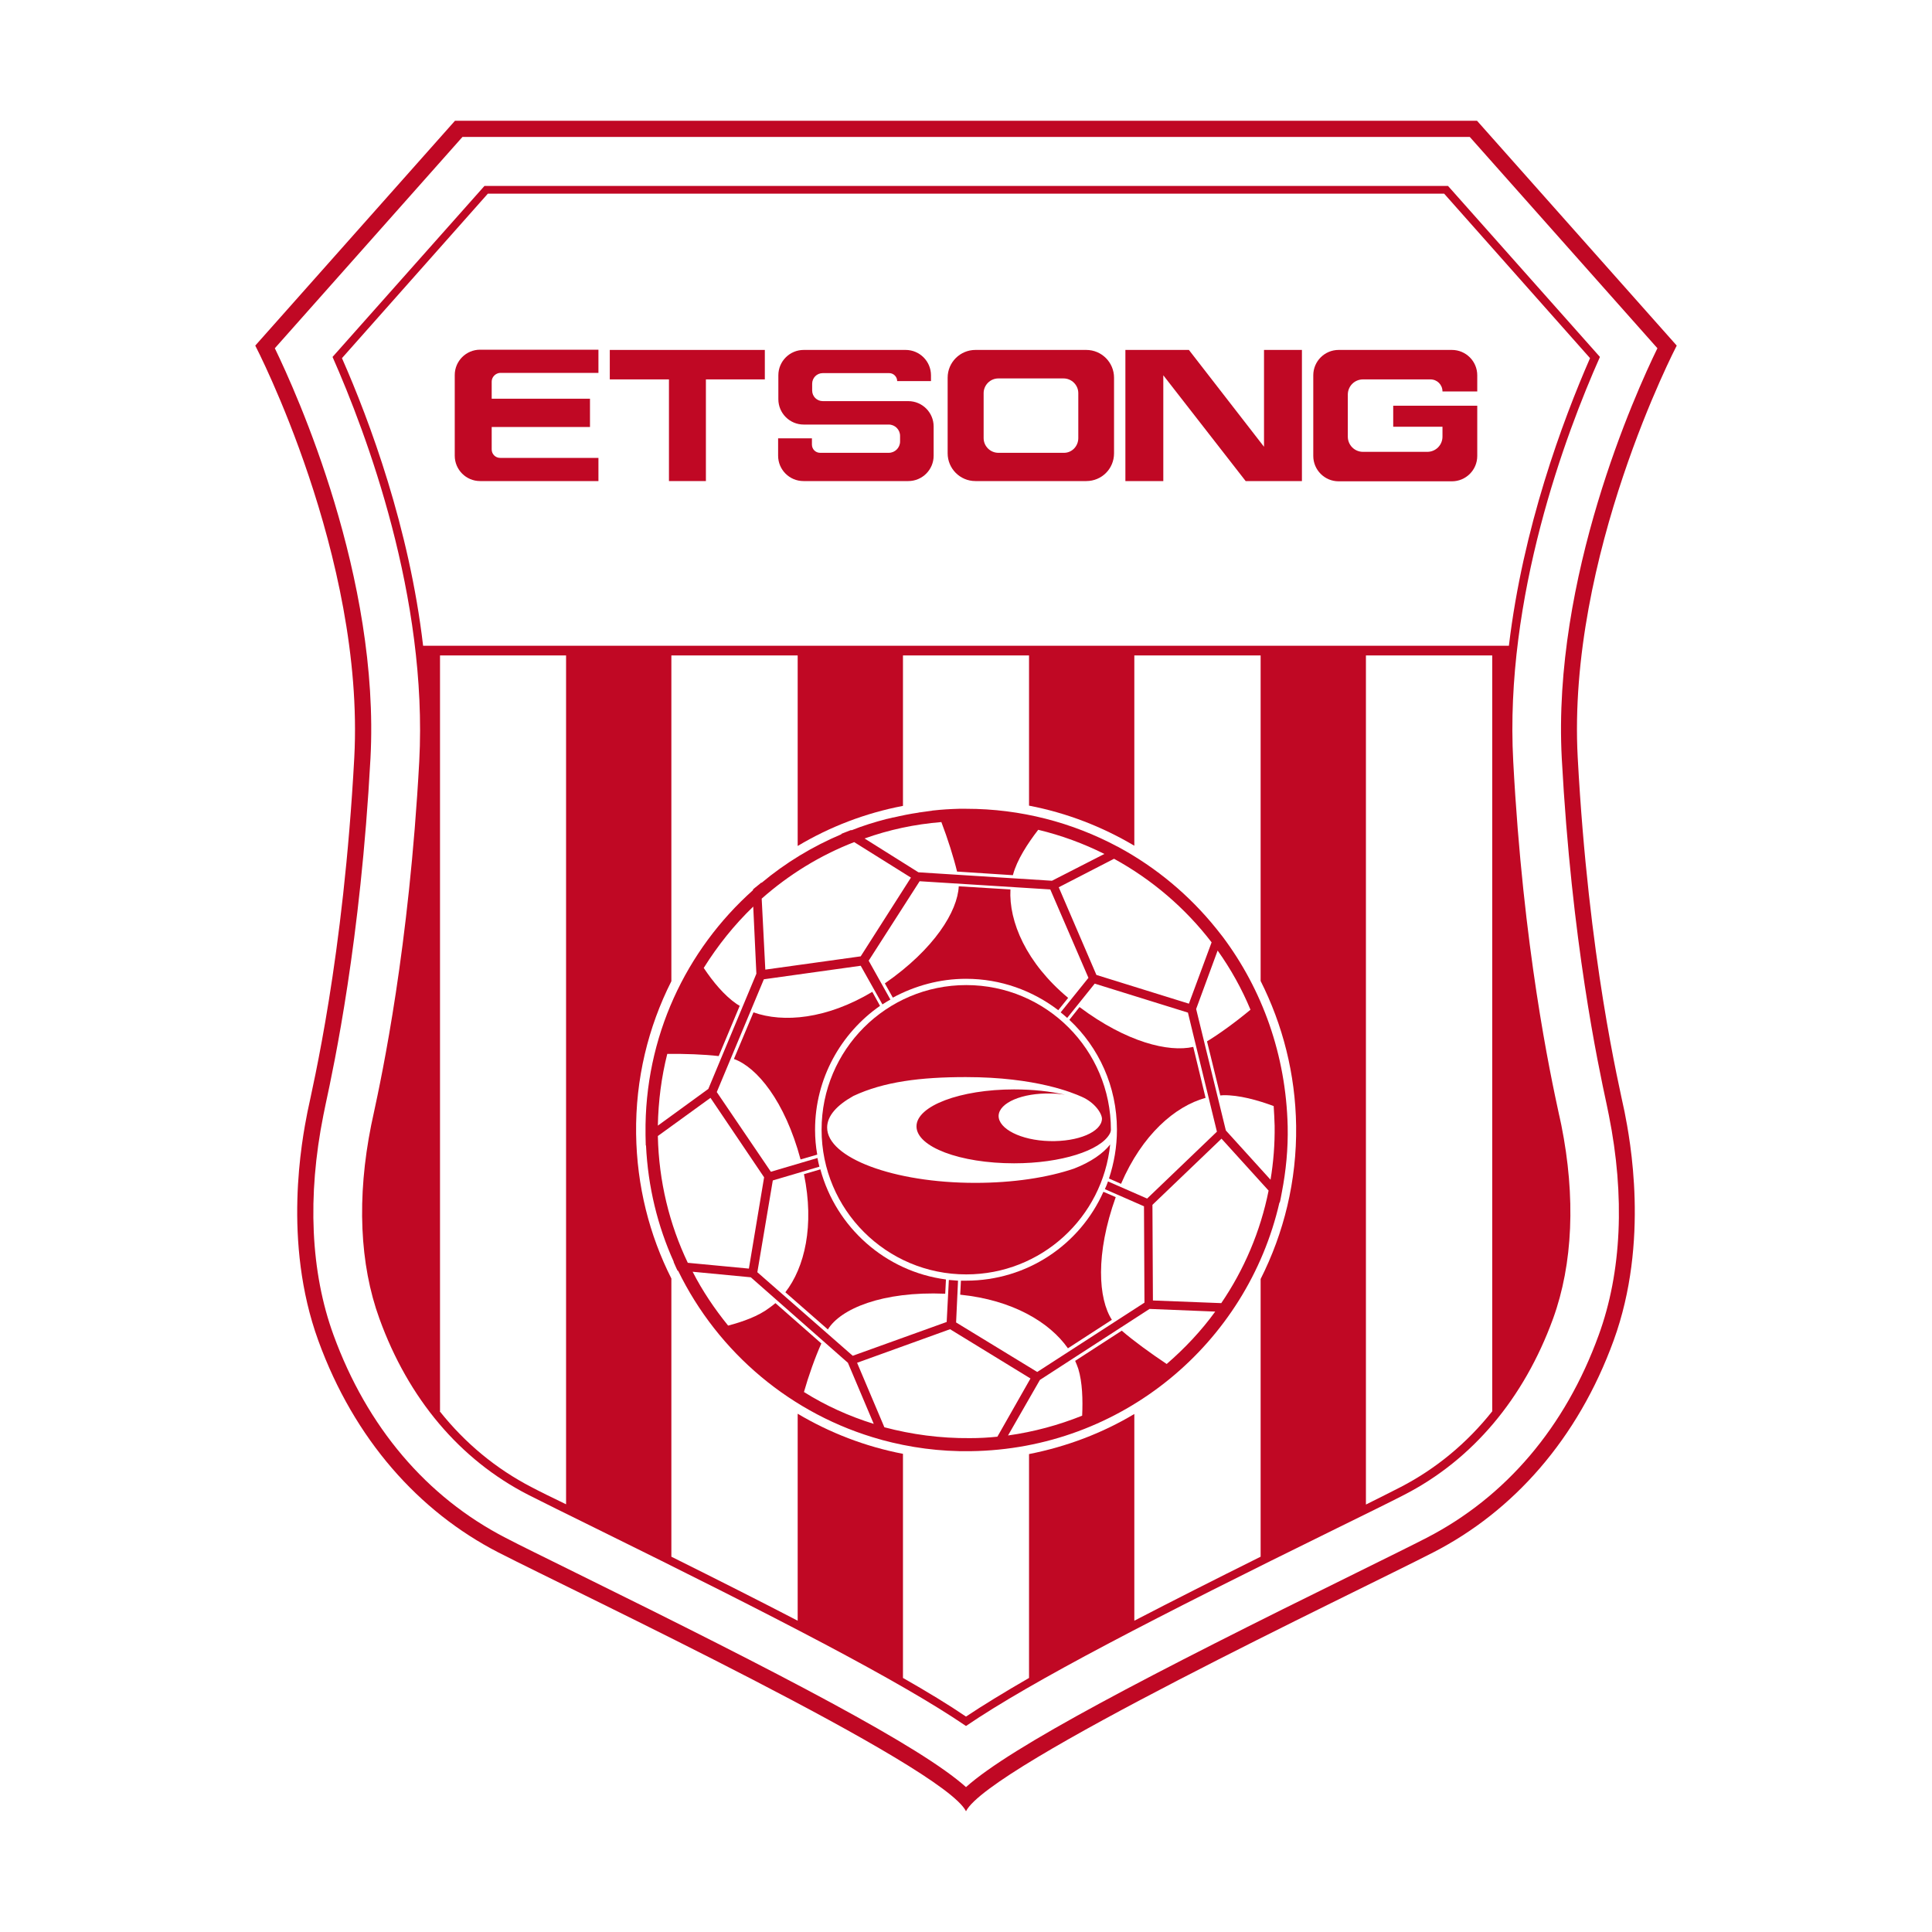 <!-- Created by @FCLOGO 2022-01-03 22:50:46 . https://fclogo.top/ -->
<!-- FOR PERSONAL USE ONLY NOT FOR COMMERCIAL USE -->
<svg version="1.1" xmlns="http://www.w3.org/2000/svg" xmlns:xlink="http://www.w3.org/1999/xlink" x="0px" y="0px"
	 viewBox="0 0 800 800" enable-background="new 0 0 800 800" xml:space="preserve">
<g>
	<path fill="#C00824" d="M653.3,313.7c-4.5-83.4,41-170.6,41-170.6L611.6,50c0,0-104.3,0-211.6,0s-211.6,0-211.6,0l-82.7,93.1
		c0,0,45.4,87.2,41,170.6c-4.5,83.4-17.1,135.6-19.4,146.8c-2.2,11.2-10.4,53.6,4.5,94.6s41.7,70.8,74.5,87.7
		C239.1,659.6,390.6,731.1,400,750c9.4-18.9,160.9-90.4,193.7-107.3c32.8-16.9,59.6-46.7,74.5-87.7s6.7-83.4,4.5-94.6
		C670.4,449.3,657.8,397.1,653.3,313.7z M662,552.8c-13.8,38.1-38.5,67.1-71.3,84c-6,3.1-15.8,7.9-28.3,14.1
		C475.2,693.8,418.6,723.3,400,740c-18.6-16.7-75.2-46.2-162.3-89.1c-12.5-6.2-22.4-11-28.3-14.1c-32.8-16.9-57.4-45.9-71.3-84
		c-9.5-26-10.9-57.5-4.2-91c0.2-1.1,0.5-2.6,0.9-4.4c3.6-16.7,14.5-67.6,18.6-143.3c4-74.9-30.6-151.3-39.6-169.9l77.7-87.5h417.1
		l77.7,87.5c-9.1,18.6-43.6,95-39.6,169.9c4.1,75.7,15,126.6,18.6,143.3c0.4,1.9,0.7,3.3,0.9,4.4C672.9,495.3,671.5,526.8,662,552.8
		z"/>
	<path fill="#C00824" d="M645.7,462.1l-0.1-0.4c-3.7-17.1-14.9-69.1-19-146.4c-3.7-68,21.8-135.8,35.9-167.5L599.6,77h-399
		l-62.9,70.8c14,31.7,39.5,99.5,35.9,167.5c-4.2,77.2-15.3,129.3-19,146.4c-0.4,1.8-0.7,3.2-0.9,4.2c-6,29.9-4.8,57.6,3.4,80.1
		c12,33.2,33.3,58.4,61.5,72.9c5.8,2.9,15.5,7.8,28,13.9c74.9,36.9,126.3,63.4,153.4,81.9c27.1-18.5,78.5-45,153.6-81.9
		c12.4-6.1,22.2-10.9,28-13.9c28.1-14.5,49.4-39.7,61.5-72.9c8.2-22.6,9.4-50.3,3.4-80.2C646.3,464.9,646,463.6,645.7,462.1z
		 M234.4,622.9c-6-2.9-10.9-5.3-14.3-7.1c-14.7-7.6-27.5-18.2-38-31.4v-0.1l0.1,0.1v-313h52.2V622.9z M522,529.6v115
		c-19.3,9.6-36.7,18.4-52.3,26.5v-85.6c-13.2,7.9-27.9,13.5-43.6,16.6v92.7c-10.2,5.9-18.9,11.2-26.1,16c-7.2-4.9-15.9-10.2-26.1-16
		V602c-15.6-3-30.3-8.7-43.6-16.6v85.7c-15.6-8.1-33-16.9-52.3-26.5V529.4c-9.1-18-14.3-38.3-14.6-59.9c-0.3-22.7,5-44.2,14.6-63.2
		V271.4h52.3v78.9c13.2-7.9,27.9-13.6,43.6-16.6v-62.3h52.2v62.2c15.6,3,30.3,8.7,43.6,16.6v-78.8H522v134.8
		c9.1,18.1,14.4,38.4,14.7,60C537,489,531.6,510.6,522,529.6z M617.9,584.4c-10.5,13.2-23.3,23.8-38,31.4c-3.5,1.8-8.3,4.2-14.3,7.2
		V271.4h52.3V584.4z M175.2,267.4c-5.7-48.8-22.1-93-33.6-119.1L202,80.2h396l60.4,68.1c-11.4,26.1-27.8,70.3-33.6,119.1H175.2z"/>
	<path fill="#C00824" d="M364.4,416.5l-3.2-5.8c-18.9,11.3-36.8,12.9-49.2,8.5l-8.1,19.3c9.5,3.4,21.1,17.4,27.6,41.6l6.9-2
		c-0.6-3.3-0.9-6.8-0.9-10.3C337.5,446.6,348.2,427.8,364.4,416.5z"/>
	<path fill="#C00824" d="M400,530.3c-0.7,0-1.4,0-2.1,0l-0.3,5.8c21.8,2.2,37.1,11.5,44.6,22.2l18.2-11.8
		c-5.6-8.7-6.9-27.1,1.6-50.8l-5.1-2.2C447.2,515.3,425.4,530.3,400,530.3z"/>
	<path fill="#C00824" d="M339.7,484.2l-6.8,2c4.4,21.3,0.3,38.6-7.7,48.9l17.6,15.4c5.2-8.5,22.4-15.9,48.6-14.8l0.3-5.9
		C366.6,526.5,346.2,508.2,339.7,484.2z"/>
	<path fill="#C00824" d="M400,405.3c14.4,0,27.6,4.9,38.2,13l0,0l4.1-5.1c-17.4-14.5-24.6-31.6-23.9-44.9L397,367
		c-0.5,10.3-10,25.9-30.6,40.2l3.3,5.9C378.8,408.2,389.1,405.3,400,405.3z"/>
	<path fill="#C00824" d="M462.5,467.8c0,7.1-1.2,13.8-3.3,20.2l5,2.2c8.7-20.3,22.3-32.1,35-35.6l-5.1-21.1
		c-10.2,2.3-27.6-1.9-47.1-16.5l-4.2,5.3C455,433.7,462.5,449.9,462.5,467.8z"/>
	<path fill="#C00824" d="M506.3,387.9c-0.8-1.1-1.8-2.2-2.6-3.3l0,0c-11.1-13.8-24.8-25.3-40.5-33.8c-0.1-0.1-0.3-0.2-0.4-0.2l0,0
		c-18.7-10-40.1-15.7-62.7-15.7l0,0c0,0,0,0-0.1,0c-0.5,0-1,0-1.5,0c-0.4,0-0.8,0-1.2,0c-0.1,0-0.2,0-0.2,0
		c-3.6,0.1-7.1,0.3-10.6,0.7c-0.2,0-0.4,0-0.6,0.1c-0.7,0.1-1.5,0.2-2.2,0.3c-0.2,0-0.5,0.1-0.7,0.1c-0.8,0.1-1.5,0.2-2.2,0.3
		c-0.2,0-0.3,0-0.5,0.1c-3.5,0.5-6.9,1.2-10.3,2c-0.1,0-0.1,0-0.2,0c-0.8,0.2-1.7,0.4-2.5,0.6h-0.1c-5,1.3-9.9,2.8-14.6,4.7
		l-0.2-0.1c-1.3,0.5-2.8,1.1-4.1,1.6l0.2,0.1c-12.1,5.1-23.3,11.9-33.2,20.2v-0.2c-1.1,1-2.4,1.9-3.5,2.9v0.3
		c-27.7,24.7-45,60.8-44.5,100.9c0,0.2,0,0.3,0,0.5l0,0c0,1.5,0.1,2.9,0.1,4.3h0.1c0.8,17.1,4.8,33.4,11.5,48.2h-0.1
		c0.6,1.3,1.1,2.6,1.7,3.7h0.2c16.5,33.9,47,59.7,83.9,69.9l0,0c0.1,0,0.2,0,0.3,0.1c11.8,3.2,24.1,4.9,36.9,4.7
		c62.6-0.8,114.5-44.6,127.9-103l0.1,0.1c0.4-1.4,0.6-3,0.9-4.4l0,0c1.7-8.8,2.6-17.9,2.4-27.2C532.5,436.8,522.7,409.8,506.3,387.9
		L506.3,387.9z M501.7,390.2l-9.4,25.4L454,403.7l-15.6-36.3l22.9-11.8C477,364.2,490.8,376,501.7,390.2z M473.7,499.5l0.2,39.9
		l-44.4,28.7l-33.6-20.5l0.8-17.3c-1.3-0.1-2.5-0.2-3.8-0.3l-0.9,17.4l-38.9,14l-39.5-34.6l6.4-38l19.3-5.7
		c-0.3-1.2-0.6-2.4-0.8-3.6l-19.3,5.7l-22.4-33l19.5-46.7l40.1-5.6l9,16c1.1-0.7,2.2-1.4,3.3-2l-9-16.1l21.1-32.9l54.1,3.4
		l15.8,36.6l-11.5,14.3c0.9,0.7,1.8,1.5,2.7,2.3l11.4-14.2l38.6,12l2.1,8.7l9.9,40.6L475,496.3l-16.2-7.1c-0.4,1.1-0.8,2.2-1.3,3.2
		L473.7,499.5z M389.8,340.4c2.6,6.8,5.1,14.7,6.5,20.5l23.1,1.5c0-0.1,0.1-0.2,0.1-0.3c1.6-6,6-12.8,10.4-18.5
		c9.6,2.3,18.8,5.7,27.4,10l-21.7,11.1l-55.3-3.5l-22.3-14C368,343.6,378.7,341.3,389.8,340.4z M353.7,348.7l23.5,14.7L356.4,396
		l-39.5,5.5l-1.5-29.4C326.6,362.2,339.5,354.2,353.7,348.7z M276.3,436.4c7.1-0.1,15.3,0.2,21.3,0.9l8.7-20.8
		c-0.4-0.3-0.9-0.5-1.3-0.8c-5.1-3.5-9.8-9.2-13.6-14.9c5.8-9.3,12.7-17.9,20.5-25.4l1.3,27.8l-19.9,47.7l-20.9,15.2
		C272.6,455.9,273.9,445.9,276.3,436.4z M272.4,470.4l21.8-15.8l22.2,32.9l-6.3,37.8l-25.3-2.4C277.2,507,272.8,489.2,272.4,470.4z
		 M332.9,576.4c1.9-6.7,4.6-14.3,7.2-20.1l-19-16.7c-0.9,0.7-1.7,1.4-2.6,2c-4.5,3.4-10.9,5.7-17,7.3c-5.6-6.9-10.6-14.3-14.7-22.3
		l24.1,2.3l40.2,35.4l10.7,25.3C351.5,586.4,341.8,582,332.9,576.4z M366.2,591l-11.3-26.7l38.5-13.9l33.3,20.4L413,594.9
		c-3.8,0.4-7.5,0.6-11.4,0.6C389.4,595.6,377.5,594,366.2,591z M483.1,564.8c-6.6-4.4-13.9-9.7-18.6-13.8l-19.3,12.5
		c0.5,1.1,0.9,2.2,1.3,3.3c1.7,5.6,1.9,12.8,1.6,19.4c-9.7,3.9-20,6.7-30.7,8.2l13.2-23L476,542l27.2,1.1
		C497.4,551.1,490.6,558.3,483.1,564.8z M505.7,539.6l-28.3-1.1l-0.2-39.6l28.6-27.4l19.5,21.5C521.9,510,515.1,525.8,505.7,539.6z
		 M517.8,418.1c-6,5-13,10.1-18,13.1l5.5,22.4c0.4,0,0.9-0.1,1.3-0.1c6.4-0.1,14.1,2,20.8,4.5c0.2,2.7,0.3,5.4,0.4,8.2
		c0.1,7.6-0.5,15.1-1.7,22.3l-18.5-20.4l-11.5-47l-0.8-3.3l8.9-24.2C509.6,401.2,514.2,409.4,517.8,418.1z"/>
	<path fill="#C00824" d="M444.7,483.9c-10.9,3.7-25.1,5.9-40.9,5.9c-33.8,0-61.3-10.4-61.3-22.9c0-4.9,4.1-9.3,10.9-13.1
		c12.6-5.9,27.8-7.8,46.5-7.8c29.2,0,44.5,6.6,47.9,8.1c5.6,2.4,8.5,7,8.5,9.2c-0.2,5.4-9.8,9.5-21.7,9.2s-21.2-5.1-21.1-10.5
		c0.2-5.4,9.8-9.5,21.7-9.2c2,0,3.9,0.2,5.8,0.5c-6.1-1.4-13.2-2.2-21.1-2.2c-22.2,0-40.4,6.8-40.4,15.3s18,15.3,40.4,15.3
		c19.5,0,35.8-5.3,39.6-12.2c0.3-0.5,0.5-1.2,0.5-1.7c0-33.1-26.8-59.9-59.9-59.9s-59.9,26.8-59.9,59.9s26.8,59.9,59.9,59.9
		c31.1,0,56.5-23.6,59.6-53.8C456.8,477.6,451.7,481.2,444.7,483.9z"/>
</g>
<g>
	<path fill="#C00824" d="M203.6,158v7.1h40.7v11.7h-40.7v9.3c0,2,1.6,3.5,3.5,3.5h40.7v9.6h-49c-5.8,0-10.5-4.7-10.5-10.5v-33.4
		c0-5.8,4.7-10.5,10.5-10.5h49v9.6h-40.7C205.2,154.5,203.6,156.1,203.6,158z"/>
	<polygon fill="#C00824" points="316.7,144.9 252.5,144.9 252.5,157.1 277,157.1 277,199.2 292.3,199.2 292.3,157.1 316.7,157.1 	
		"/>
	<path fill="#C00824" d="M385.5,155.4v2.4h-14l0,0c0-1.8-1.5-3.3-3.3-3.3h-27.5c-2.5,0-4.4,2-4.4,4.4v2.8c0,2.5,2,4.4,4.4,4.4h35.4
		c5.8,0,10.5,4.7,10.5,10.5v12.1c0,5.8-4.7,10.5-10.5,10.5h-43.4c-5.8,0-10.5-4.7-10.5-10.5v-7.2h14v2.6c0,1.9,1.5,3.4,3.4,3.4H368
		c2.6,0,4.7-2.1,4.7-4.7v-2.3c0-2.6-2.1-4.7-4.7-4.7h-35.2c-5.8,0-10.5-4.7-10.5-10.5v-9.9c0-5.8,4.7-10.5,10.5-10.5H375
		C380.8,144.9,385.5,149.6,385.5,155.4z"/>
	<path fill="#C00824" d="M449.8,199.2h-45.9c-6.4,0-11.5-5.2-11.5-11.5v-31.3c0-6.4,5.2-11.5,11.5-11.5h45.9
		c6.4,0,11.5,5.2,11.5,11.5v31.3C461.3,194.1,456.2,199.2,449.8,199.2z M446.5,181.4v-18.6c0-3.4-2.8-6.1-6.1-6.1h-27
		c-3.4,0-6.1,2.8-6.1,6.1v18.6c0,3.4,2.8,6.1,6.1,6.1h27C443.8,187.6,446.5,184.8,446.5,181.4z"/>
	<polygon fill="#C00824" points="539.1,144.9 539.1,199.2 515.8,199.2 481.7,155.4 481.7,199.2 466,199.2 466,144.9 492.3,144.9 
		523.4,185 523.4,144.9 	"/>
	<path fill="#C00824" d="M611.7,155.4v6.7h-14.4l0,0c0-2.8-2.2-5-5-5h-27.9c-3.5,0-6.3,2.8-6.3,6.3v17.4c0,3.5,2.8,6.3,6.3,6.3H591
		c3.5,0,6.3-2.8,6.3-6.3v-4.1h-20.4V168h34.8v20.8c0,5.8-4.7,10.5-10.5,10.5h-46.9c-5.8,0-10.5-4.7-10.5-10.5v-33.4
		c0-5.8,4.7-10.5,10.5-10.5h46.9C607,144.9,611.7,149.6,611.7,155.4z"/>
</g>
</svg>
